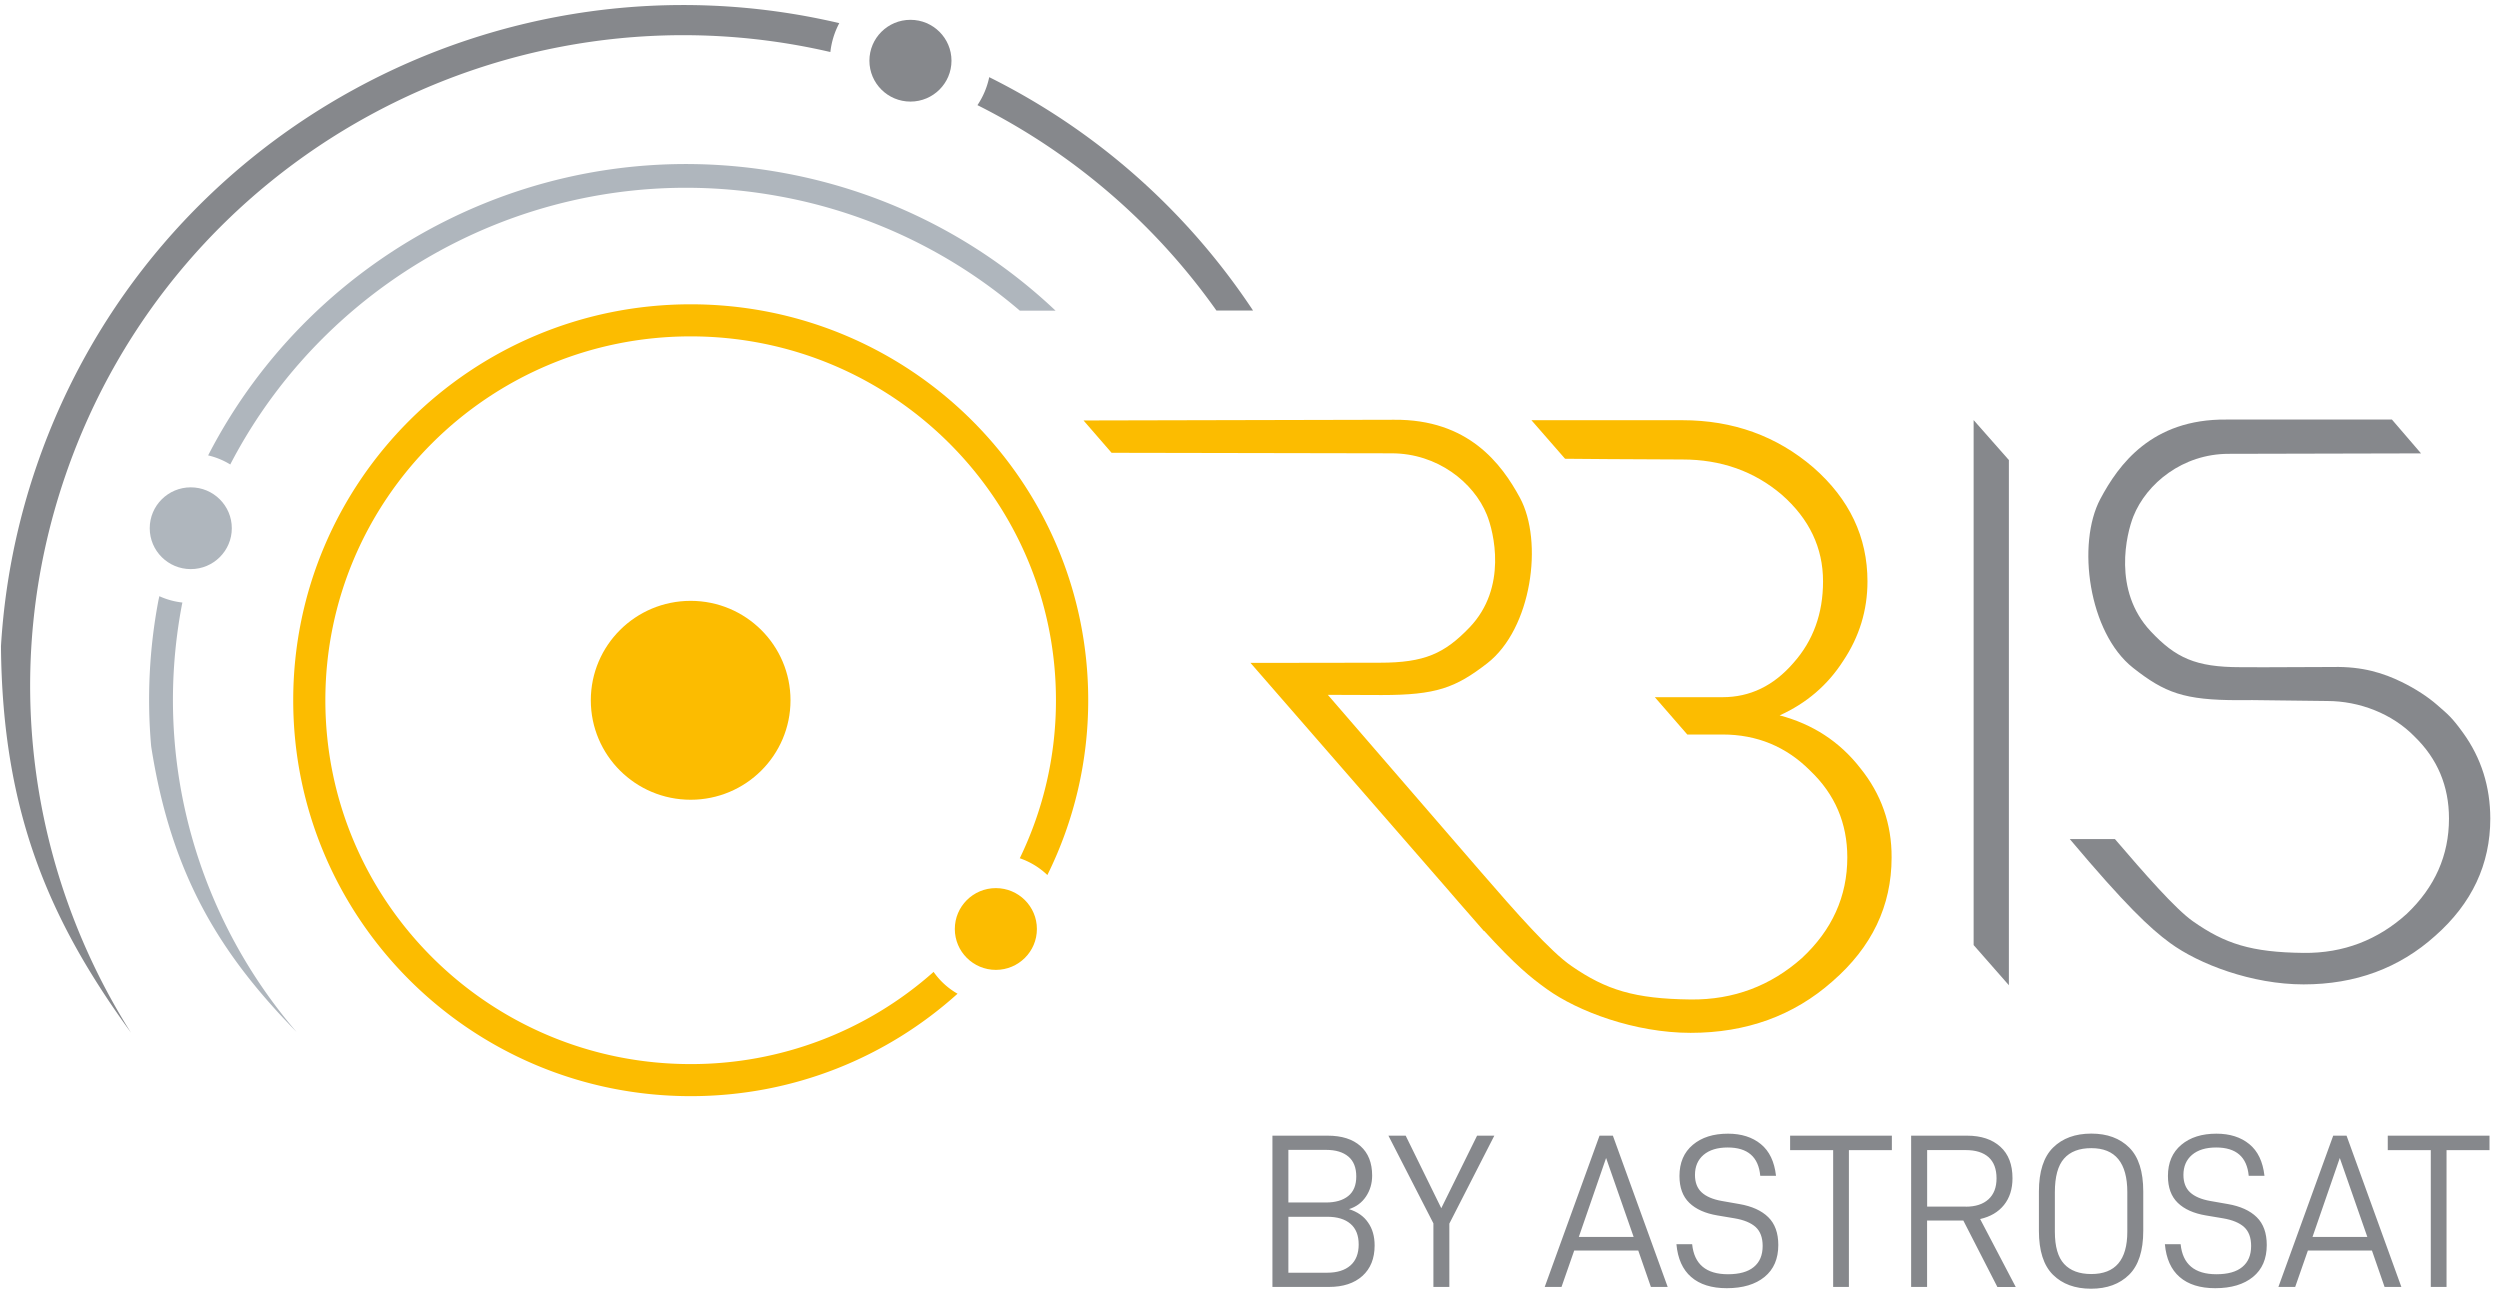 <svg xmlns="http://www.w3.org/2000/svg" viewBox="0 0 286 148"><g fill="none"><path fill="#86888C" d="M225.783 108.115V48.058l4.033 4.573v60.079z"/><path fill="#FCBC00" d="M212.79 87.837c-2.344-2.995-5.41-4.996-9.197-5.997 3.066-1.386 5.484-3.453 7.263-6.225 1.852-2.765 2.783-5.804 2.783-9.102 0-5.07-2.062-9.413-6.177-13.023-4.197-3.61-9.197-5.418-15.009-5.418h-17.256l3.847 4.41s9.138.082 13.417.082c4.435 0 8.23 1.349 11.377 4.032 3.148 2.765 4.718 6.07 4.718 9.91 0 3.69-1.13 6.796-3.386 9.33-2.262 2.617-4.963 3.922-8.11 3.922h-7.747l3.713 4.269h4.026c3.951 0 7.3 1.386 10.046 4.15 2.82 2.69 4.234 5.997 4.234 9.91 0 4.454-1.734 8.301-5.202 11.525-3.55 3.15-7.79 4.78-12.71 4.729-6.45-.074-9.68-1.097-13.647-3.832-2.41-1.66-6.258-6.026-10.402-10.814l-17.466-20.204 6.161.022c6.221 0 8.431-.815 12.063-3.624 5.097-3.943 6.466-13.942 3.743-18.96-2.083-3.839-5.871-8.99-14.407-8.908l-35.509.081 3.209 3.699 32.034.059c5.246 0 9.391 3.328 10.894 7.019.782 1.927 2.411 8.33-1.986 12.911-2.85 2.965-5.127 4.025-10.247 4.025l-9.443.014h-5.365l22.403 25.734c1.027 1.2 1.95 2.253 2.783 3.202l1.511 1.734h.045c3.601 3.943 5.29 5.307 7.166 6.656 3.55 2.557 10.075 5.003 16.445 5.003 6.37 0 11.78-1.957 16.214-5.877 4.517-3.921 6.78-8.643 6.78-14.18.022-3.846-1.184-7.27-3.61-10.264z"/><path fill="#86888C" d="M281.763 83.819c-1.272-1.764-1.711-2.09-2.969-3.187-1.034-.904-2.455-1.838-4.048-2.616-2.061-1-4.442-1.786-7.85-1.712l-7.888.03-2.716-.008c-5.127 0-7.404-1.075-10.247-4.099-4.398-4.67-2.768-11.191-1.987-13.156 1.504-3.765 5.648-7.152 10.894-7.152l22.012-.052-3.327-3.869h-18.952c-8.536-.081-12.323 5.166-14.407 9.08-2.723 5.114-1.354 15.298 3.743 19.322 3.632 2.861 5.842 3.699 12.062 3.699l1.578-.008 8.572.104c3.669 0 7.442 1.445 9.994 4.07 2.62 2.541 3.936 5.67 3.936 9.375 0 4.217-1.614 7.849-4.829 10.903-3.296 2.98-7.233 4.52-11.802 4.469-5.99-.067-8.996-1.038-12.672-3.624-1.987-1.394-5.566-5.485-8.915-9.399h-5.164c6.347 7.538 9.145 10.184 11.474 11.889 3.297 2.416 9.354 4.736 15.277 4.736 5.916 0 10.939-1.853 15.061-5.559 4.197-3.706 6.296-8.182 6.296-13.415-.008-3.632-1.02-6.908-3.126-9.82z"/><ellipse cx="79.011" cy="80.114" fill="#FCBC00" rx="11.422" ry="11.377"/><ellipse cx="113.926" cy="106.277" fill="#FCBC00" rx="4.695" ry="4.677"/><path fill="#FCBC00" d="M106.804 111.184a41.72 41.72 0 01-27.793 10.547c-23.075 0-41.79-18.633-41.79-41.625 0-22.984 18.707-41.624 41.79-41.624 23.076 0 41.79 18.633 41.79 41.624a41.334 41.334 0 01-4.137 18.078 8.593 8.593 0 013.155 1.92 44.997 44.997 0 004.673-19.998c0-25.014-20.36-45.293-45.473-45.293-25.115 0-45.474 20.279-45.474 45.293 0 25.015 20.36 45.294 45.474 45.294 11.75 0 22.45-4.44 30.524-11.718a8.418 8.418 0 01-2.739-2.498z"/><g fill="#86888C"><ellipse cx="104.155" cy="6.945" rx="4.695" ry="4.677"/><path d="M96.014 2.646C57.35-6.426 17.338 15.031 4.204 53.254A77.685 77.685 0 00.112 73.918C.26 93.04 5.715 105.38 14.987 118.144 3.37 99.77-.12 76.512 7.493 54.365c12.524-36.45 50.63-56.952 87.502-48.413a9.176 9.176 0 011.02-3.306zm17.153 6.181a9.029 9.029 0 01-1.347 3.202 74.226 74.226 0 0127.339 23.496h4.19C135.98 24.4 125.72 15.075 113.166 8.827z"/></g><g fill="#AFB6BD" transform="translate(16.37 18.53)"><ellipse cx="5.454" cy="41.899" rx="4.695" ry="4.677"/><path d="M4.413 50.8c.022-.133.06-.267.082-.4a8.634 8.634 0 01-2.635-.726c-.044.215-.096.422-.134.63a60.952 60.952 0 00-.803 16.543c2.314 14.86 7.977 23.836 16.66 32.708C6.423 86.592 1.035 68.9 4.414 50.8zM73.378 1.275C46.002-3.787 19.511 10.08 7.441 33.568a8.52 8.52 0 012.53 1.038C21.55 12.28 46.791-.874 72.872 3.943a58.382 58.382 0 0127.429 13.067h4.085C96.08 9.154 85.486 3.513 73.378 1.275z"/></g><g fill="#86888C"><path d="M157.257 142.482c0 1.49-.469 2.653-1.4 3.489-.93.836-2.204 1.254-3.82 1.254h-6.471V129.92h6.315c1.616 0 2.867.395 3.76 1.193.894.798 1.333 1.923 1.333 3.374 0 .89-.23 1.68-.7 2.387-.469.706-1.117 1.185-1.95 1.451.967.304 1.697.813 2.181 1.528.507.714.752 1.596.752 2.63zm-9.867-4.917h4.297c1.08 0 1.929-.243 2.547-.737.618-.494.923-1.239.923-2.242s-.297-1.763-.9-2.272c-.604-.51-1.453-.768-2.547-.768h-4.32v6.02zm8.043 4.796c0-1.034-.313-1.824-.938-2.356-.626-.54-1.512-.806-2.659-.806h-4.446v6.4h4.424c1.147 0 2.04-.274 2.673-.829.633-.555.946-1.36.946-2.41zm10.373 4.864h-1.824v-7.273l-5.146-10.032h1.974l4.073 8.299 4.096-8.299h1.973l-5.146 10.062v7.243zm14.284-4.165l-1.453 4.165h-1.921l6.27-17.305h1.527l6.27 17.305h-1.921l-1.445-4.165h-7.328zm3.648-10.587l-3.12 9.029h6.27l-3.15-9.029zm8.042 9.865h1.803c.23 2.288 1.601 3.435 4.096 3.435 1.295 0 2.286-.273 2.956-.828.678-.555 1.013-1.353 1.013-2.41 0-.95-.268-1.671-.797-2.158-.536-.486-1.34-.82-2.42-1.003l-1.951-.327c-1.4-.235-2.473-.714-3.225-1.444-.752-.73-1.124-1.748-1.124-3.07 0-1.52.506-2.706 1.526-3.565 1.02-.858 2.354-1.276 4.023-1.276 1.534 0 2.785.395 3.76 1.193.976.798 1.55 1.999 1.735 3.625h-1.802c-.2-2.158-1.437-3.238-3.723-3.238-1.184 0-2.1.282-2.763.844-.655.562-.983 1.322-.983 2.295 0 .851.253 1.52.76 1.991.506.472 1.28.806 2.308.988l1.996.35c1.452.25 2.554.752 3.321 1.505.767.752 1.147 1.816 1.147 3.184 0 1.573-.521 2.79-1.571 3.648-1.05.859-2.487 1.292-4.32 1.292-1.734 0-3.09-.425-4.073-1.277-.983-.85-1.541-2.105-1.69-3.754zm19.735-10.762v15.649h-1.802v-15.649h-4.923v-1.656h11.64v1.656zm8.944 8.049v7.6h-1.825V129.92h6.397c1.616 0 2.882.425 3.813 1.269.93.843 1.385 2.044 1.385 3.602 0 1.239-.328 2.257-.976 3.063-.648.806-1.556 1.338-2.725 1.604l4.073 7.774h-2.1l-3.895-7.6h-4.146v-.007zm4.423-1.581c1.117 0 1.98-.281 2.599-.844.618-.562.923-1.36.923-2.394 0-1.071-.305-1.877-.908-2.424-.61-.54-1.475-.813-2.607-.813h-4.423v6.467h4.416v.008zm8.37 2.759v-4.493c0-2.287.544-3.967 1.624-5.031 1.08-1.064 2.539-1.596 4.37-1.596 1.818 0 3.263.532 4.335 1.596s1.608 2.736 1.608 5.031v4.492c0 2.287-.543 3.967-1.623 5.031-1.08 1.064-2.532 1.596-4.349 1.596-1.832 0-3.284-.532-4.356-1.596-1.073-1.064-1.609-2.736-1.609-5.031zm10.113-4.416c0-3.359-1.37-5.039-4.118-5.039-1.385 0-2.42.396-3.12 1.194-.7.79-1.05 2.074-1.05 3.853v4.514c0 1.687.35 2.919 1.057 3.686.707.768 1.743 1.155 3.113 1.155 2.748 0 4.118-1.61 4.118-4.84v-4.524zm4.297 5.951h1.802c.23 2.288 1.6 3.435 4.096 3.435 1.295 0 2.286-.273 2.956-.828.678-.555 1.013-1.353 1.013-2.41 0-.95-.268-1.671-.797-2.158-.536-.486-1.34-.82-2.42-1.003l-1.951-.327c-1.4-.235-2.473-.714-3.225-1.444-.752-.73-1.124-1.748-1.124-3.07 0-1.52.506-2.706 1.526-3.565 1.02-.858 2.353-1.276 4.022-1.276 1.534 0 2.785.395 3.76 1.193.976.798 1.55 1.999 1.735 3.625h-1.802c-.2-2.158-1.437-3.238-3.723-3.238-1.184 0-2.1.282-2.763.844-.655.562-.983 1.322-.983 2.295 0 .851.253 1.52.76 1.991.506.472 1.28.806 2.308.988l1.996.35c1.452.25 2.554.752 3.321 1.505.767.752 1.147 1.816 1.147 3.184 0 1.573-.521 2.79-1.571 3.648-1.05.859-2.488 1.292-4.32 1.292-1.735 0-3.09-.425-4.073-1.277-.983-.85-1.541-2.105-1.69-3.754zm16.36.722l-1.452 4.165h-1.921l6.27-17.305h1.527l6.27 17.305h-1.921l-1.445-4.165h-7.328zm3.65-10.587l-3.12 9.029h6.27l-3.15-9.029zm12.212-.897v15.649h-1.802v-15.649h-4.922v-1.656h11.639v1.656z"/></g></g></svg>
